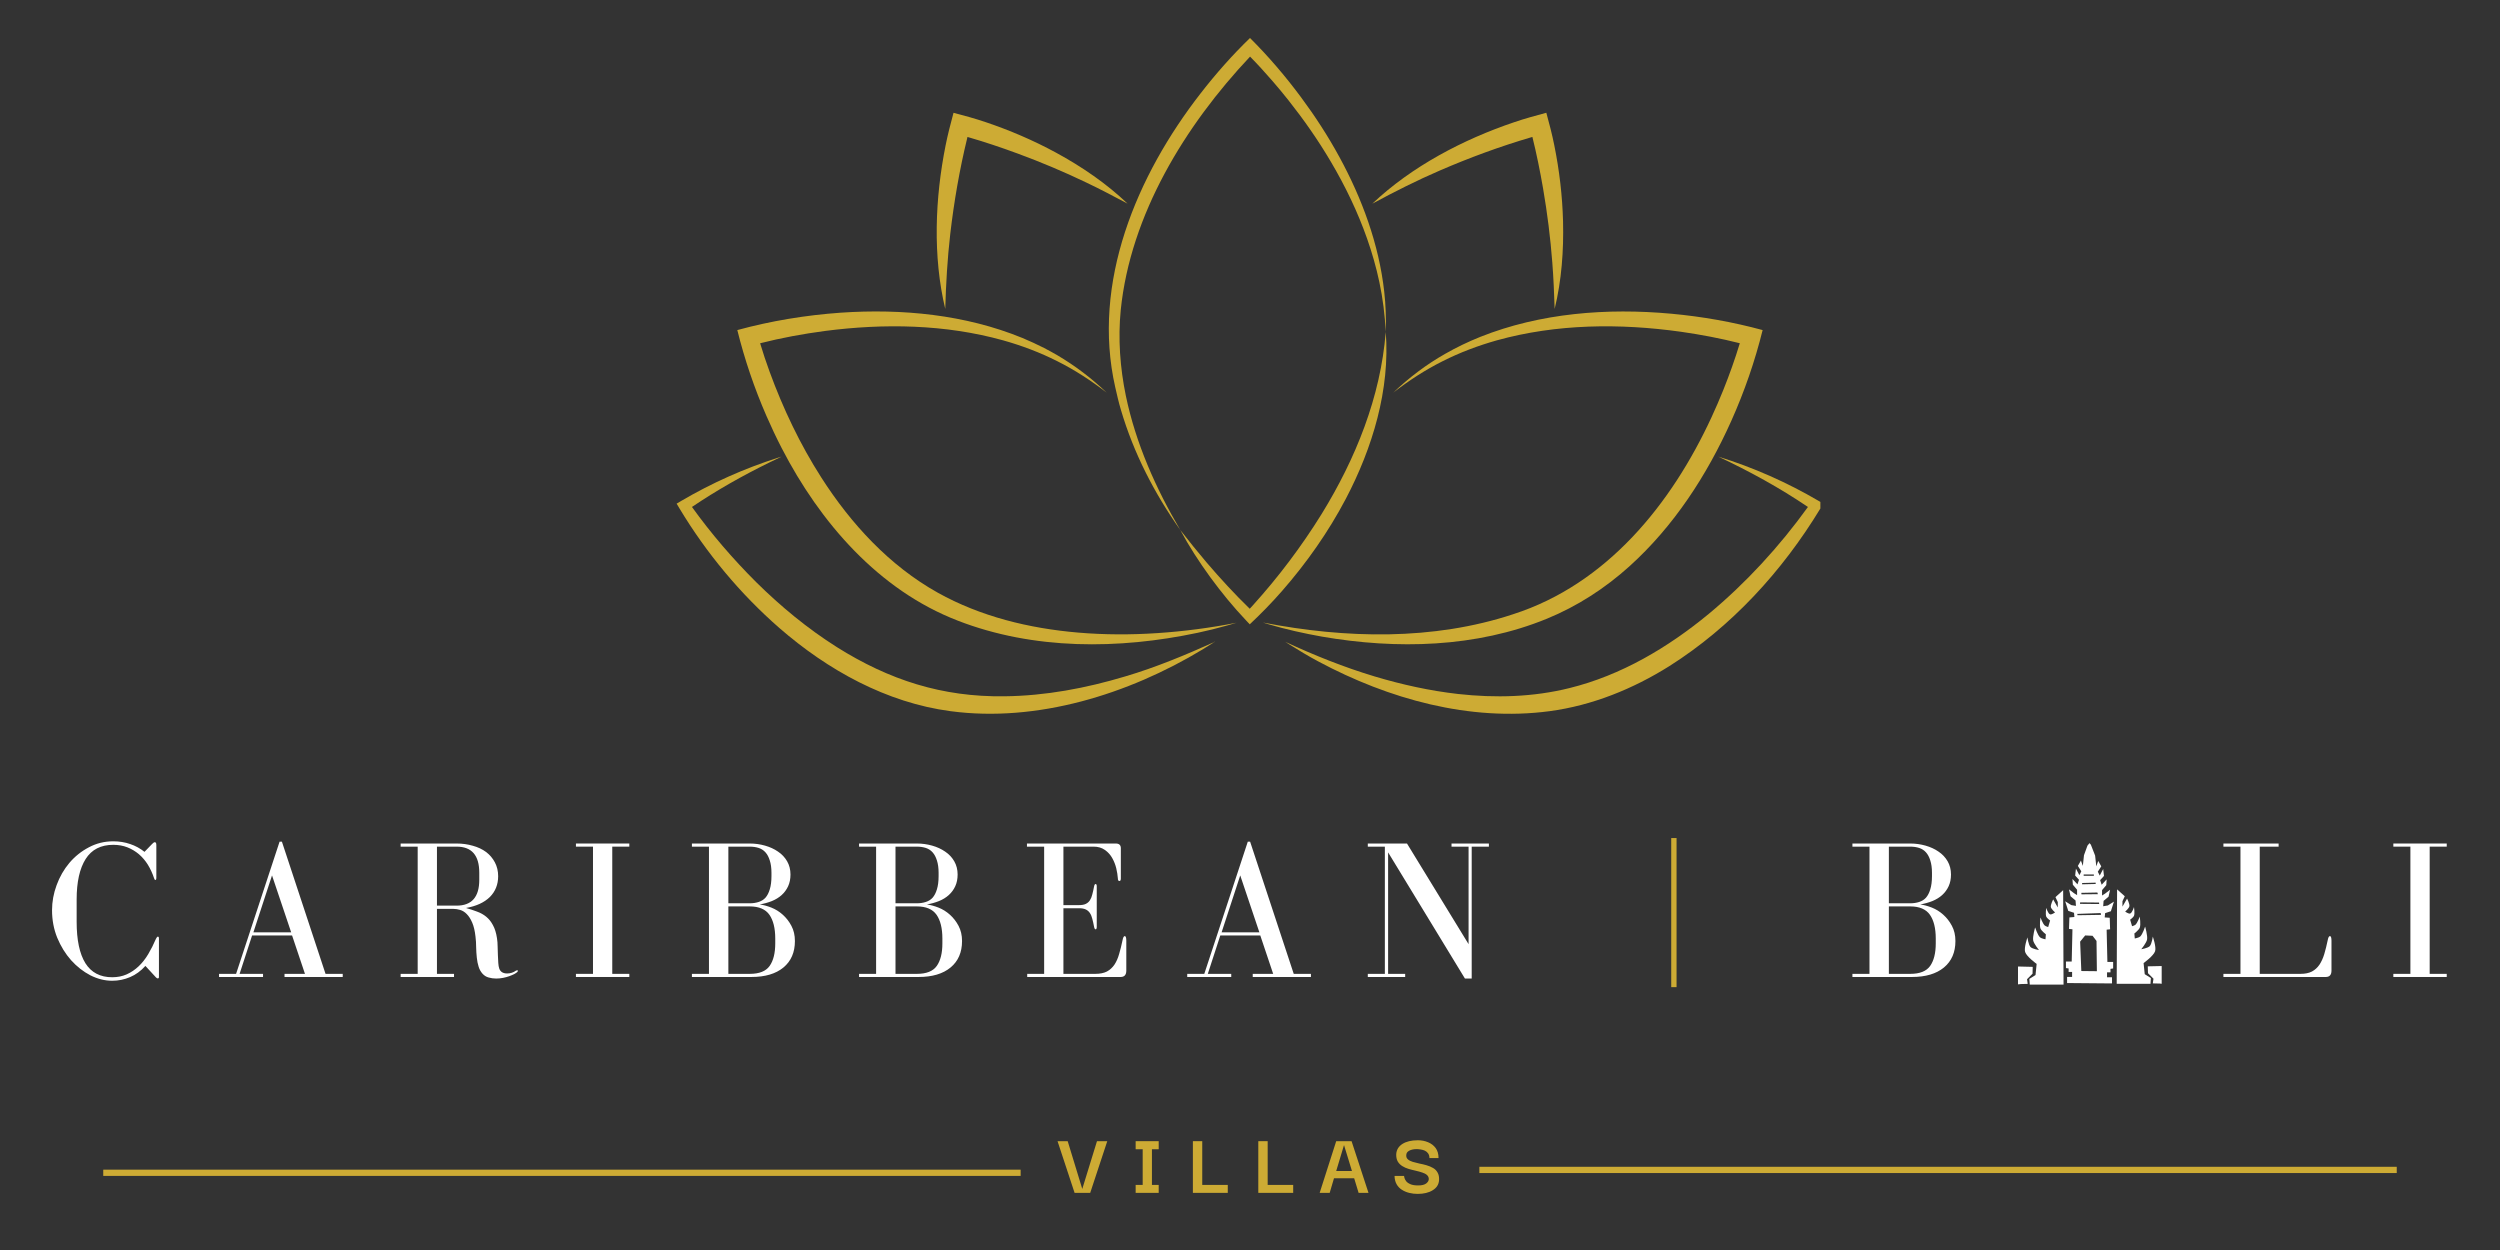 <svg xmlns="http://www.w3.org/2000/svg" xmlns:xlink="http://www.w3.org/1999/xlink" width="400" zoomAndPan="magnify" viewBox="0 0 300 150" height="200" preserveAspectRatio="xMidYMid meet" version="1.2"><rect x="0" y="0" width="300" height="150" fill="#333333" stroke="none"/><defs><clipPath id="eae5b1c845"><path d="M 81.195 54 L 146 54 L 146 86 L 81.195 86 Z M 81.195 54 "/></clipPath><clipPath id="1efac8037a"><path d="M 154 54 L 218.445 54 L 218.445 86 L 154 86 Z M 154 54 "/></clipPath><clipPath id="c564a4493a"><path d="M 133 4.52 L 167 4.52 L 167 64 L 133 64 Z M 133 4.52 "/></clipPath><clipPath id="f900a79dcb"><rect x="0" width="296" y="0" height="27"/></clipPath><clipPath id="1f2fd709a8"><path d="M 247 101.176 L 254 101.176 L 254 118.426 L 247 118.426 Z M 247 101.176 "/></clipPath><clipPath id="60f116d570"><path d="M 242.152 106 L 248 106 L 248 118.426 L 242.152 118.426 Z M 242.152 106 "/></clipPath><clipPath id="2610669078"><path d="M 254 106 L 259 106 L 259 118.426 L 254 118.426 Z M 254 106 "/></clipPath><clipPath id="c978b0256f"><path d="M 242.152 115 L 244 115 L 244 118.426 L 242.152 118.426 Z M 242.152 115 "/></clipPath><clipPath id="19a252955c"><path d="M 257 115 L 259.402 115 L 259.402 118.426 L 257 118.426 Z M 257 115 "/></clipPath><clipPath id="620725136a"><path d="M 0.48 5 L 7 5 L 7 13 L 0.48 13 Z M 0.48 5 "/></clipPath><clipPath id="3939ade07b"><rect x="0" width="51" y="0" height="16"/></clipPath><clipPath id="b90d72f87e"><rect x="0" width="10" y="0" height="27"/></clipPath></defs><g id="14c50b935a"><path style=" stroke:none;fill-rule:nonzero;fill:#cdab34;fill-opacity:1;" d="M 186.277 31.508 C 186.051 28.535 185.676 25.57 185.172 22.633 C 184.812 20.555 184.395 18.48 183.887 16.434 C 183.832 16.449 183.777 16.465 183.723 16.48 C 180 17.574 176.34 18.922 172.773 20.465 C 170.012 21.656 167.332 23.012 164.68 24.441 C 169.395 19.973 175.574 16.734 181.703 14.664 C 182.941 14.238 184.285 13.875 185.559 13.531 C 185.906 14.801 186.262 16.156 186.516 17.441 C 187.125 20.441 187.484 23.508 187.566 26.57 C 187.652 30.09 187.391 33.645 186.559 37.07 C 186.496 35.211 186.422 33.359 186.277 31.508 Z M 186.277 31.508 "/><g clip-rule="nonzero" clip-path="url(#eae5b1c845)"><path style=" stroke:none;fill-rule:nonzero;fill:#cdab34;fill-opacity:1;" d="M 81.742 60.113 C 85.418 57.953 89.344 56.203 93.402 54.914 L 93.797 54.793 C 93.301 55.023 92.809 55.266 92.316 55.504 C 89.113 57.078 85.992 58.836 83.035 60.836 C 85.344 64.051 87.949 67.074 90.75 69.867 C 93.699 72.781 96.918 75.438 100.422 77.652 C 106.707 81.605 113.066 83.656 120.523 83.555 C 125.445 83.504 130.328 82.582 135.035 81.168 C 138.703 80.082 142.281 78.594 145.754 77.027 C 145.754 77.027 145.633 77.039 145.633 77.039 L 145.75 77.008 L 145.805 76.992 C 145.805 76.992 145.758 77.027 145.758 77.027 C 145.32 77.312 144.719 77.672 144.285 77.949 C 135.43 83.297 124.461 86.734 114.059 85.34 C 106.363 84.32 99.316 80.402 93.523 75.359 C 88.812 71.246 84.773 66.379 81.547 61.027 L 81.195 60.438 C 81.195 60.438 81.746 60.109 81.746 60.109 Z M 81.742 60.113 "/></g><g clip-rule="nonzero" clip-path="url(#1efac8037a)"><path style=" stroke:none;fill-rule:nonzero;fill:#cdab34;fill-opacity:1;" d="M 174.961 83.277 C 179.414 83.777 183.977 83.656 188.336 82.57 C 194.535 81.039 200.133 77.719 205.039 73.676 C 209.539 69.938 213.531 65.578 216.953 60.836 C 213.543 58.527 209.918 56.543 206.191 54.793 C 210.395 56.09 214.449 57.887 218.246 60.113 L 218.793 60.438 C 218.793 60.438 218.441 61.027 218.441 61.027 C 213.883 68.539 207.77 75.223 200.316 79.938 C 195.953 82.676 191.055 84.664 185.93 85.344 C 176.371 86.613 166.613 83.875 158.223 79.387 C 157.027 78.75 155.867 78.055 154.723 77.332 C 154.559 77.23 154.395 77.125 154.234 77.02 C 157.73 78.648 161.281 80.066 164.953 81.172 C 168.219 82.152 171.57 82.891 174.961 83.277 Z M 174.961 83.277 "/></g><path style=" stroke:none;fill-rule:nonzero;fill:#cdab34;fill-opacity:1;" d="M 122.109 18.422 C 120.129 17.691 118.125 17.02 116.098 16.434 C 116.086 16.488 116.07 16.543 116.059 16.598 C 115.141 20.371 114.48 24.215 114.031 28.074 C 113.688 31.062 113.516 34.059 113.43 37.07 C 111.918 30.75 112.203 23.785 113.473 17.441 C 113.727 16.156 114.082 14.809 114.422 13.535 C 115.695 13.867 117.047 14.238 118.289 14.66 C 121.191 15.637 124.027 16.855 126.719 18.316 C 129.812 20 132.758 22.004 135.309 24.438 C 133.664 23.562 132.027 22.699 130.352 21.902 C 127.664 20.609 124.906 19.453 122.113 18.422 Z M 122.109 18.422 "/><path style=" stroke:none;fill-rule:nonzero;fill:#cdab34;fill-opacity:1;" d="M 151.609 74.715 C 161.445 76.625 171.977 76.887 181.586 73.703 C 192.832 70.086 200.574 60.477 205.387 50.059 C 205.879 49 206.355 47.891 206.793 46.809 C 207.531 44.965 208.203 43.09 208.777 41.188 C 206.453 40.598 204.086 40.152 201.715 39.812 C 194.383 38.785 186.793 38.852 179.625 40.84 C 177.387 41.473 175.195 42.293 173.117 43.344 C 171.02 44.391 169.047 45.68 167.191 47.117 C 169.066 45.328 171.172 43.73 173.438 42.449 C 174.77 41.684 176.195 41.004 177.621 40.43 C 184.848 37.551 192.855 36.941 200.547 37.645 C 204.246 37.984 207.93 38.633 211.516 39.609 C 210.594 43.34 209.332 46.977 207.766 50.484 C 204.848 57.004 200.859 63.156 195.523 67.965 C 192.613 70.59 189.27 72.754 185.637 74.242 C 177.141 77.727 167.586 77.945 158.637 76.395 C 156.465 76.012 154.293 75.52 152.18 74.898 L 151.605 74.723 C 151.605 74.723 151.609 74.715 151.609 74.715 Z M 151.609 74.715 "/><g clip-rule="nonzero" clip-path="url(#c564a4493a)"><path style=" stroke:none;fill-rule:nonzero;fill:#cdab34;fill-opacity:1;" d="M 133.832 46.484 C 130.969 33.891 136.418 21.047 144.074 11.203 C 145.895 8.855 147.863 6.629 150 4.559 C 152.219 6.766 154.242 9.141 156.105 11.645 C 157.805 13.934 159.367 16.34 160.73 18.844 C 163.453 23.84 165.465 29.301 166.105 34.973 C 166.191 35.766 166.262 36.602 166.285 37.398 C 166.324 38.207 166.312 39.02 166.285 39.828 C 166.191 37.812 165.941 35.809 165.52 33.84 C 165.152 32.09 164.645 30.324 164.051 28.637 C 162.926 25.43 161.438 22.348 159.711 19.422 C 158.191 16.84 156.469 14.375 154.609 12.027 C 153.996 11.246 153.348 10.477 152.699 9.723 C 151.828 8.719 150.934 7.734 150.008 6.793 C 142.219 15.051 135.645 25.777 134.488 37.211 C 134.152 40.645 134.406 44.117 135.102 47.496 C 136.289 53.195 138.684 58.586 141.629 63.59 C 138.523 59.199 136.035 54.367 134.512 49.191 C 134.246 48.312 134.039 47.379 133.832 46.484 Z M 133.832 46.484 "/></g><path style=" stroke:none;fill-rule:nonzero;fill:#cdab34;fill-opacity:1;" d="M 141.629 63.59 C 142.656 64.914 143.699 66.211 144.781 67.484 C 146.426 69.41 148.152 71.285 149.969 73.051 C 150.098 72.914 150.223 72.777 150.34 72.645 C 153.414 69.242 156.191 65.562 158.605 61.664 C 162.676 55.051 165.68 47.625 166.289 39.828 C 166.828 46.746 164.695 53.762 161.508 59.84 C 159.414 63.82 156.809 67.527 153.852 70.91 C 152.629 72.309 151.328 73.648 149.969 74.918 L 149.531 74.453 C 147.98 72.82 146.559 71.074 145.227 69.258 C 143.914 67.449 142.684 65.562 141.629 63.59 Z M 141.629 63.59 "/><path style=" stroke:none;fill-rule:nonzero;fill:#cdab34;fill-opacity:1;" d="M 114.926 74.473 C 105.422 70.812 98.391 62.664 93.812 53.789 C 93.164 52.539 92.539 51.211 91.977 49.922 C 90.523 46.59 89.352 43.137 88.477 39.609 C 92.523 38.504 96.691 37.82 100.875 37.523 C 108.242 37.02 115.828 37.746 122.703 40.562 C 123.566 40.922 124.473 41.34 125.301 41.762 C 125.789 42.012 126.395 42.352 126.867 42.621 C 129.008 43.883 131.012 45.402 132.801 47.117 C 130.945 45.68 128.973 44.391 126.875 43.344 C 124.801 42.293 122.605 41.469 120.367 40.84 C 113.426 38.91 106.082 38.793 98.969 39.719 C 96.363 40.066 93.762 40.543 91.215 41.191 C 91.559 42.34 91.941 43.48 92.352 44.605 C 93.969 49.027 96.008 53.324 98.551 57.293 C 102.113 62.859 106.73 67.883 112.531 71.121 C 117.68 73.996 123.52 75.41 129.367 75.91 C 132.527 76.18 135.715 76.184 138.887 75.973 C 142.066 75.762 145.238 75.348 148.387 74.727 L 147.809 74.898 C 147.617 74.957 147.426 75.012 147.23 75.066 C 146.07 75.395 144.902 75.684 143.723 75.934 C 134.25 77.941 124.059 78.016 114.926 74.477 Z M 114.926 74.473 "/><g transform="matrix(1,0,0,1,4,96)"><g clip-path="url(#f900a79dcb)"><g style="fill:#ffffff;fill-opacity:1;"><g transform="translate(1.339, 21.238)"><path style="stroke:none" d="M 13.609 -4.844 C 13.535 -4.844 13.457 -4.754 13.375 -4.578 C 13.094 -3.922 12.785 -3.312 12.453 -2.75 C 12.117 -2.188 11.734 -1.695 11.297 -1.281 C 10.867 -0.875 10.391 -0.551 9.859 -0.312 C 9.336 -0.082 8.758 0.031 8.125 0.031 C 6.688 0.031 5.613 -0.531 4.906 -1.656 C 4.207 -2.789 3.859 -4.445 3.859 -6.625 L 3.859 -9.297 C 3.859 -11.398 4.219 -13.02 4.938 -14.156 C 5.656 -15.289 6.758 -15.859 8.25 -15.859 C 8.875 -15.859 9.438 -15.758 9.938 -15.562 C 10.445 -15.363 10.91 -15.086 11.328 -14.734 C 11.742 -14.379 12.102 -13.957 12.406 -13.469 C 12.707 -12.977 12.953 -12.445 13.141 -11.875 C 13.18 -11.719 13.238 -11.641 13.312 -11.641 C 13.383 -11.641 13.422 -11.734 13.422 -11.922 L 13.422 -15.812 C 13.422 -15.945 13.406 -16.039 13.375 -16.094 C 13.344 -16.145 13.297 -16.172 13.234 -16.172 C 13.148 -16.172 13.047 -16.102 12.922 -15.969 L 12 -15.016 C 11.488 -15.43 10.914 -15.742 10.281 -15.953 C 9.645 -16.172 8.969 -16.281 8.25 -16.281 C 7.195 -16.281 6.223 -16.039 5.328 -15.562 C 4.43 -15.094 3.648 -14.469 2.984 -13.688 C 2.328 -12.906 1.816 -12.016 1.453 -11.016 C 1.086 -10.023 0.906 -9.023 0.906 -8.016 C 0.906 -6.836 1.113 -5.734 1.531 -4.703 C 1.957 -3.68 2.508 -2.785 3.188 -2.016 C 3.875 -1.254 4.645 -0.648 5.5 -0.203 C 6.363 0.234 7.238 0.453 8.125 0.453 C 8.875 0.453 9.586 0.305 10.266 0.016 C 10.953 -0.273 11.566 -0.723 12.109 -1.328 L 13.375 0.047 C 13.457 0.129 13.531 0.172 13.594 0.172 C 13.688 0.172 13.734 0.113 13.734 0 L 13.734 -4.609 C 13.734 -4.766 13.691 -4.844 13.609 -4.844 Z M 13.609 -4.844 "/></g></g><g style="fill:#ffffff;fill-opacity:1;"><g transform="translate(21.752, 21.238)"><path style="stroke:none" d="M 0.531 -0.375 L 0.531 0 L 5.812 0 L 5.812 -0.375 L 3 -0.375 L 4.5 -4.984 L 9.297 -4.984 L 10.844 -0.375 L 8.391 -0.375 L 8.391 0 L 15.375 0 L 15.375 -0.375 L 13.312 -0.375 L 8.078 -16.234 L 7.797 -16.234 L 2.578 -0.375 Z M 6.891 -12.188 L 9.188 -5.359 L 4.656 -5.359 Z M 6.891 -12.188 "/></g></g><g style="fill:#ffffff;fill-opacity:1;"><g transform="translate(43.31, 21.238)"><path style="stroke:none" d="M 12.594 -1.031 C 12.539 -1.188 12.504 -1.406 12.484 -1.688 C 12.461 -1.977 12.445 -2.289 12.438 -2.625 C 12.426 -2.957 12.414 -3.297 12.406 -3.641 C 12.406 -3.992 12.379 -4.332 12.328 -4.656 C 12.234 -5.289 12.07 -5.812 11.844 -6.219 C 11.625 -6.633 11.352 -6.973 11.031 -7.234 C 10.719 -7.492 10.352 -7.695 9.938 -7.844 C 9.531 -8 9.086 -8.145 8.609 -8.281 C 9.848 -8.5 10.801 -8.938 11.469 -9.594 C 12.133 -10.258 12.469 -11.094 12.469 -12.094 C 12.469 -12.707 12.336 -13.258 12.078 -13.75 C 11.816 -14.25 11.461 -14.664 11.016 -15 C 10.566 -15.332 10.035 -15.582 9.422 -15.75 C 8.816 -15.926 8.172 -16.016 7.484 -16.016 L 0.766 -16.016 L 0.766 -15.641 L 2.812 -15.641 L 2.812 -0.375 L 0.766 -0.375 L 0.766 0 L 7.172 0 L 7.172 -0.375 L 5.125 -0.375 L 5.125 -8.172 L 7.109 -8.172 C 7.359 -8.172 7.625 -8.129 7.906 -8.047 C 8.195 -7.961 8.461 -7.797 8.703 -7.547 C 8.953 -7.297 9.172 -6.953 9.359 -6.516 C 9.547 -6.078 9.676 -5.52 9.75 -4.844 C 9.801 -4.426 9.828 -4.004 9.828 -3.578 C 9.836 -3.148 9.863 -2.734 9.906 -2.328 C 9.945 -1.93 10.02 -1.566 10.125 -1.234 C 10.227 -0.898 10.391 -0.613 10.609 -0.375 C 10.816 -0.156 11.055 -0.008 11.328 0.062 C 11.609 0.145 11.91 0.188 12.234 0.188 C 12.504 0.188 12.773 0.16 13.047 0.109 C 13.316 0.055 13.566 -0.008 13.797 -0.094 C 14.023 -0.176 14.223 -0.258 14.391 -0.344 C 14.555 -0.438 14.68 -0.52 14.766 -0.594 C 14.805 -0.645 14.828 -0.691 14.828 -0.734 C 14.828 -0.785 14.805 -0.812 14.766 -0.812 C 14.734 -0.812 14.68 -0.797 14.609 -0.766 C 14.297 -0.535 13.941 -0.422 13.547 -0.422 C 13.047 -0.422 12.727 -0.625 12.594 -1.031 Z M 5.125 -8.562 L 5.125 -15.641 L 7.484 -15.641 C 9.297 -15.641 10.203 -14.598 10.203 -12.516 L 10.203 -11.656 C 10.203 -9.594 9.297 -8.562 7.484 -8.562 Z M 5.125 -8.562 "/></g></g><g style="fill:#ffffff;fill-opacity:1;"><g transform="translate(64.081, 21.238)"><path style="stroke:none" d="M 7.438 -15.641 L 7.438 -16.016 L 1.031 -16.016 L 1.031 -15.641 L 3.078 -15.641 L 3.078 -0.375 L 1.031 -0.375 L 1.031 0 L 7.438 0 L 7.438 -0.375 L 5.391 -0.375 L 5.391 -15.641 Z M 7.438 -15.641 "/></g></g><g style="fill:#ffffff;fill-opacity:1;"><g transform="translate(78.342, 21.238)"><path style="stroke:none" d="M 12.516 -12.297 C 12.516 -12.891 12.379 -13.422 12.109 -13.891 C 11.836 -14.359 11.473 -14.742 11.016 -15.047 C 10.566 -15.359 10.047 -15.598 9.453 -15.766 C 8.867 -15.93 8.258 -16.016 7.625 -16.016 L 0.688 -16.016 L 0.688 -15.641 L 2.734 -15.641 L 2.734 -0.375 L 0.688 -0.375 L 0.688 0 L 7.828 0 C 9.473 0 10.754 -0.379 11.672 -1.141 C 12.586 -1.898 13.047 -2.957 13.047 -4.312 C 13.047 -5.008 12.906 -5.617 12.625 -6.141 C 12.344 -6.672 11.992 -7.117 11.578 -7.484 C 11.172 -7.848 10.719 -8.129 10.219 -8.328 C 9.719 -8.523 9.254 -8.648 8.828 -8.703 C 9.348 -8.797 9.832 -8.93 10.281 -9.109 C 10.738 -9.297 11.129 -9.535 11.453 -9.828 C 11.785 -10.129 12.047 -10.484 12.234 -10.891 C 12.422 -11.297 12.516 -11.766 12.516 -12.297 Z M 5.062 -8.844 L 5.062 -15.641 L 7.625 -15.641 C 8.02 -15.641 8.379 -15.586 8.703 -15.484 C 9.023 -15.379 9.297 -15.203 9.516 -14.953 C 9.734 -14.711 9.906 -14.391 10.031 -13.984 C 10.164 -13.578 10.234 -13.082 10.234 -12.5 L 10.234 -12.109 C 10.234 -11.473 10.164 -10.941 10.031 -10.516 C 9.906 -10.098 9.734 -9.766 9.516 -9.516 C 9.297 -9.273 9.02 -9.102 8.688 -9 C 8.363 -8.895 8.008 -8.844 7.625 -8.844 Z M 5.062 -0.375 L 5.062 -8.469 L 7.625 -8.469 C 8.727 -8.469 9.516 -8.133 9.984 -7.469 C 10.453 -6.801 10.688 -5.848 10.688 -4.609 L 10.688 -4.031 C 10.688 -2.863 10.461 -1.961 10.016 -1.328 C 9.566 -0.691 8.77 -0.375 7.625 -0.375 Z M 5.062 -0.375 "/></g></g><g style="fill:#ffffff;fill-opacity:1;"><g transform="translate(98.398, 21.238)"><path style="stroke:none" d="M 12.516 -12.297 C 12.516 -12.891 12.379 -13.422 12.109 -13.891 C 11.836 -14.359 11.473 -14.742 11.016 -15.047 C 10.566 -15.359 10.047 -15.598 9.453 -15.766 C 8.867 -15.93 8.258 -16.016 7.625 -16.016 L 0.688 -16.016 L 0.688 -15.641 L 2.734 -15.641 L 2.734 -0.375 L 0.688 -0.375 L 0.688 0 L 7.828 0 C 9.473 0 10.754 -0.379 11.672 -1.141 C 12.586 -1.898 13.047 -2.957 13.047 -4.312 C 13.047 -5.008 12.906 -5.617 12.625 -6.141 C 12.344 -6.672 11.992 -7.117 11.578 -7.484 C 11.172 -7.848 10.719 -8.129 10.219 -8.328 C 9.719 -8.523 9.254 -8.648 8.828 -8.703 C 9.348 -8.797 9.832 -8.93 10.281 -9.109 C 10.738 -9.297 11.129 -9.535 11.453 -9.828 C 11.785 -10.129 12.047 -10.484 12.234 -10.891 C 12.422 -11.297 12.516 -11.766 12.516 -12.297 Z M 5.062 -8.844 L 5.062 -15.641 L 7.625 -15.641 C 8.02 -15.641 8.379 -15.586 8.703 -15.484 C 9.023 -15.379 9.297 -15.203 9.516 -14.953 C 9.734 -14.711 9.906 -14.391 10.031 -13.984 C 10.164 -13.578 10.234 -13.082 10.234 -12.5 L 10.234 -12.109 C 10.234 -11.473 10.164 -10.941 10.031 -10.516 C 9.906 -10.098 9.734 -9.766 9.516 -9.516 C 9.297 -9.273 9.02 -9.102 8.688 -9 C 8.363 -8.895 8.008 -8.844 7.625 -8.844 Z M 5.062 -0.375 L 5.062 -8.469 L 7.625 -8.469 C 8.727 -8.469 9.516 -8.133 9.984 -7.469 C 10.453 -6.801 10.688 -5.848 10.688 -4.609 L 10.688 -4.031 C 10.688 -2.863 10.461 -1.961 10.016 -1.328 C 9.566 -0.691 8.77 -0.375 7.625 -0.375 Z M 5.062 -0.375 "/></g></g><g style="fill:#ffffff;fill-opacity:1;"><g transform="translate(118.454, 21.238)"><path style="stroke:none" d="M 5.156 -8.25 L 7.031 -8.25 C 7.383 -8.25 7.66 -8.195 7.859 -8.094 C 8.066 -7.988 8.227 -7.844 8.344 -7.656 C 8.469 -7.469 8.562 -7.238 8.625 -6.969 C 8.695 -6.695 8.766 -6.395 8.828 -6.062 C 8.867 -5.832 8.93 -5.719 9.016 -5.719 C 9.109 -5.719 9.156 -5.82 9.156 -6.031 L 9.156 -10.875 C 9.156 -11.062 9.109 -11.156 9.016 -11.156 C 8.93 -11.156 8.867 -11.047 8.828 -10.828 C 8.766 -10.492 8.695 -10.191 8.625 -9.922 C 8.562 -9.648 8.469 -9.414 8.344 -9.219 C 8.227 -9.031 8.066 -8.883 7.859 -8.781 C 7.66 -8.676 7.383 -8.625 7.031 -8.625 L 5.156 -8.625 L 5.156 -15.641 L 8.781 -15.641 C 9.312 -15.641 9.758 -15.508 10.125 -15.25 C 10.5 -14.988 10.797 -14.66 11.016 -14.266 C 11.234 -13.879 11.395 -13.469 11.5 -13.031 C 11.602 -12.594 11.664 -12.195 11.688 -11.844 C 11.688 -11.625 11.75 -11.516 11.875 -11.516 C 11.988 -11.516 12.047 -11.617 12.047 -11.828 L 12.047 -15.453 C 12.047 -15.828 11.844 -16.016 11.438 -16.016 L 0.781 -16.016 L 0.781 -15.641 L 2.844 -15.641 L 2.844 -0.375 L 0.812 -0.375 L 0.812 0 L 12.016 0 C 12.473 0 12.703 -0.254 12.703 -0.766 L 12.703 -4.344 C 12.703 -4.719 12.641 -4.906 12.516 -4.906 C 12.398 -4.906 12.312 -4.738 12.25 -4.406 C 12.125 -3.801 11.988 -3.254 11.844 -2.766 C 11.707 -2.273 11.52 -1.848 11.281 -1.484 C 11.039 -1.129 10.738 -0.852 10.375 -0.656 C 10.008 -0.469 9.547 -0.375 8.984 -0.375 L 5.156 -0.375 Z M 5.156 -8.25 "/></g></g><g style="fill:#ffffff;fill-opacity:1;"><g transform="translate(137.937, 21.238)"><path style="stroke:none" d="M 0.531 -0.375 L 0.531 0 L 5.812 0 L 5.812 -0.375 L 3 -0.375 L 4.5 -4.984 L 9.297 -4.984 L 10.844 -0.375 L 8.391 -0.375 L 8.391 0 L 15.375 0 L 15.375 -0.375 L 13.312 -0.375 L 8.078 -16.234 L 7.797 -16.234 L 2.578 -0.375 Z M 6.891 -12.188 L 9.188 -5.359 L 4.656 -5.359 Z M 6.891 -12.188 "/></g></g><g style="fill:#ffffff;fill-opacity:1;"><g transform="translate(159.495, 21.238)"><path style="stroke:none" d="M 0.641 -0.375 L 0.641 0 L 5.125 0 L 5.125 -0.375 L 3.078 -0.375 L 3.078 -14.953 L 12.297 0.188 L 13.109 0.188 L 13.109 -15.641 L 15.172 -15.641 L 15.172 -16.016 L 10.688 -16.016 L 10.688 -15.641 L 12.734 -15.641 L 12.734 -3.938 L 5.344 -16.016 L 0.641 -16.016 L 0.641 -15.641 L 2.688 -15.641 L 2.688 -0.375 Z M 0.641 -0.375 "/></g></g><g style="fill:#ffffff;fill-opacity:1;"><g transform="translate(180.964, 21.238)"><path style="stroke:none" d=""/></g></g><g style="fill:#ffffff;fill-opacity:1;"><g transform="translate(193.175, 21.238)"><path style="stroke:none" d=""/></g></g><g style="fill:#ffffff;fill-opacity:1;"><g transform="translate(205.385, 21.238)"><path style="stroke:none" d=""/></g></g><g style="fill:#ffffff;fill-opacity:1;"><g transform="translate(217.603, 21.238)"><path style="stroke:none" d="M 12.516 -12.297 C 12.516 -12.891 12.379 -13.422 12.109 -13.891 C 11.836 -14.359 11.473 -14.742 11.016 -15.047 C 10.566 -15.359 10.047 -15.598 9.453 -15.766 C 8.867 -15.93 8.258 -16.016 7.625 -16.016 L 0.688 -16.016 L 0.688 -15.641 L 2.734 -15.641 L 2.734 -0.375 L 0.688 -0.375 L 0.688 0 L 7.828 0 C 9.473 0 10.754 -0.379 11.672 -1.141 C 12.586 -1.898 13.047 -2.957 13.047 -4.312 C 13.047 -5.008 12.906 -5.617 12.625 -6.141 C 12.344 -6.672 11.992 -7.117 11.578 -7.484 C 11.172 -7.848 10.719 -8.129 10.219 -8.328 C 9.719 -8.523 9.254 -8.648 8.828 -8.703 C 9.348 -8.797 9.832 -8.93 10.281 -9.109 C 10.738 -9.297 11.129 -9.535 11.453 -9.828 C 11.785 -10.129 12.047 -10.484 12.234 -10.891 C 12.422 -11.297 12.516 -11.766 12.516 -12.297 Z M 5.062 -8.844 L 5.062 -15.641 L 7.625 -15.641 C 8.02 -15.641 8.379 -15.586 8.703 -15.484 C 9.023 -15.379 9.297 -15.203 9.516 -14.953 C 9.734 -14.711 9.906 -14.391 10.031 -13.984 C 10.164 -13.578 10.234 -13.082 10.234 -12.5 L 10.234 -12.109 C 10.234 -11.473 10.164 -10.941 10.031 -10.516 C 9.906 -10.098 9.734 -9.766 9.516 -9.516 C 9.297 -9.273 9.02 -9.102 8.688 -9 C 8.363 -8.895 8.008 -8.844 7.625 -8.844 Z M 5.062 -0.375 L 5.062 -8.469 L 7.625 -8.469 C 8.727 -8.469 9.516 -8.133 9.984 -7.469 C 10.453 -6.801 10.688 -5.848 10.688 -4.609 L 10.688 -4.031 C 10.688 -2.863 10.461 -1.961 10.016 -1.328 C 9.566 -0.691 8.77 -0.375 7.625 -0.375 Z M 5.062 -0.375 "/></g></g><g style="fill:#ffffff;fill-opacity:1;"><g transform="translate(237.664, 21.238)"><path style="stroke:none" d=""/></g></g><g style="fill:#ffffff;fill-opacity:1;"><g transform="translate(249.875, 21.238)"><path style="stroke:none" d=""/></g></g><g style="fill:#ffffff;fill-opacity:1;"><g transform="translate(262.09, 21.238)"><path style="stroke:none" d="M 13.234 -4.406 C 13.109 -3.801 12.973 -3.254 12.828 -2.766 C 12.68 -2.273 12.488 -1.848 12.25 -1.484 C 12.008 -1.129 11.707 -0.852 11.344 -0.656 C 10.977 -0.469 10.52 -0.375 9.969 -0.375 L 5.078 -0.375 L 5.078 -15.641 L 7.344 -15.641 L 7.344 -16.016 L 0.719 -16.016 L 0.719 -15.641 L 2.766 -15.641 L 2.766 -0.375 L 0.719 -0.375 L 0.719 0 L 13 0 C 13.457 0 13.688 -0.254 13.688 -0.766 L 13.688 -4.344 C 13.688 -4.719 13.625 -4.906 13.5 -4.906 C 13.383 -4.906 13.297 -4.738 13.234 -4.406 Z M 13.234 -4.406 "/></g></g><g style="fill:#ffffff;fill-opacity:1;"><g transform="translate(282.17, 21.238)"><path style="stroke:none" d="M 7.438 -15.641 L 7.438 -16.016 L 1.031 -16.016 L 1.031 -15.641 L 3.078 -15.641 L 3.078 -0.375 L 1.031 -0.375 L 1.031 0 L 7.438 0 L 7.438 -0.375 L 5.391 -0.375 L 5.391 -15.641 Z M 7.438 -15.641 "/></g></g></g></g><g clip-rule="nonzero" clip-path="url(#1f2fd709a8)"><path style=" stroke:none;fill-rule:evenodd;fill:#ffffff;fill-opacity:1;" d="M 250.742 101.176 L 250.496 101.473 L 250.078 102.625 L 249.941 103.91 L 249.711 103.27 L 249.344 103.91 L 249.758 104.559 L 249.527 105.02 L 249.113 104.234 L 249.02 105.066 L 249.48 105.574 L 249.297 106.125 L 248.695 105.477 L 248.742 106.168 L 249.25 106.77 L 249.25 107.414 L 248.883 107.184 L 248.281 106.723 L 248.465 107.551 L 249.066 108.062 L 249.113 108.707 L 248.559 108.613 L 247.82 108.152 L 248.191 109.305 L 248.883 109.535 L 248.926 110.039 L 248.328 110.09 L 248.281 111.469 L 248.695 111.516 L 248.605 115.387 L 247.914 115.387 L 247.914 116.168 L 248.234 116.215 L 248.234 116.629 L 248.652 116.629 L 248.652 117.23 L 248.051 117.23 L 248.051 117.965 L 253.441 118.012 L 253.441 117.273 L 252.844 117.273 L 252.844 116.676 L 253.258 116.676 L 253.258 116.262 L 253.578 116.215 L 253.578 115.43 L 252.887 115.43 L 252.797 111.562 L 253.211 111.516 L 253.168 110.133 L 252.566 110.09 L 252.613 109.578 L 253.305 109.348 L 253.672 108.195 L 252.938 108.656 L 252.383 108.75 L 252.43 108.105 L 253.027 107.602 L 253.211 106.77 L 252.613 107.23 L 252.246 107.461 L 252.246 106.816 L 252.754 106.219 L 252.797 105.527 L 252.199 106.168 L 252.016 105.617 L 252.477 105.113 L 252.383 104.281 L 251.969 105.066 L 251.738 104.605 L 252.152 103.961 L 251.785 103.312 L 251.555 103.961 L 251.414 102.668 L 250.902 101.359 Z M 250.039 104.938 L 251.262 104.938 L 251.262 105.098 L 250.039 105.098 Z M 251.48 105.918 L 251.48 106.078 L 249.855 106.117 L 249.855 105.961 Z M 251.684 107.102 L 251.742 107.301 L 249.777 107.32 L 249.758 107.141 Z M 249.617 108.285 L 251.883 108.305 L 251.902 108.484 L 249.598 108.465 Z M 252.082 109.566 L 252.125 109.785 L 249.297 109.828 L 249.277 109.668 Z M 250.219 112.254 L 251.102 112.293 L 251.582 112.914 L 251.625 116.543 L 249.758 116.523 L 249.617 112.996 Z M 250.219 112.254 "/></g><g clip-rule="nonzero" clip-path="url(#60f116d570)"><path style=" stroke:none;fill-rule:evenodd;fill:#ffffff;fill-opacity:1;" d="M 243.57 118.156 L 243.523 117.465 L 244.262 117.004 L 244.398 115.668 C 244.398 115.668 243.195 114.809 243.016 114.238 C 242.855 113.734 243.293 112.488 243.293 112.488 C 243.293 112.488 243.41 113.379 243.66 113.641 C 243.887 113.875 244.676 114.008 244.676 114.008 C 244.676 114.008 244.062 113.254 243.984 112.859 C 243.891 112.391 244.215 111.289 244.215 111.289 C 244.215 111.289 244.512 112.223 244.812 112.488 C 244.969 112.625 245.457 112.719 245.457 112.719 L 245.504 112.121 C 245.504 112.121 244.965 111.691 244.859 111.43 C 244.711 111.055 244.859 110.094 244.859 110.094 C 244.859 110.094 245.125 110.836 245.367 111.059 C 245.465 111.152 245.781 111.246 245.781 111.246 L 246.012 110.461 C 246.012 110.461 245.625 110.18 245.551 110 C 245.43 109.707 245.551 108.941 245.551 108.941 C 245.551 108.941 245.754 109.633 246.012 109.723 C 246.191 109.789 246.609 109.492 246.609 109.492 C 246.609 109.492 246.148 109.09 246.102 108.848 C 246.051 108.566 246.379 107.926 246.379 107.926 L 246.934 108.895 L 246.934 108.25 L 246.656 107.652 L 247.578 106.82 L 247.625 118.156 Z M 243.57 118.156 "/></g><g clip-rule="nonzero" clip-path="url(#2610669078)"><path style=" stroke:none;fill-rule:evenodd;fill:#ffffff;fill-opacity:1;" d="M 258.059 118.055 L 258.105 117.363 L 257.367 116.902 L 257.23 115.566 C 257.23 115.566 258.434 114.707 258.613 114.141 C 258.773 113.633 258.336 112.391 258.336 112.391 C 258.336 112.391 258.219 113.277 257.969 113.539 C 257.742 113.773 256.953 113.91 256.953 113.91 C 256.953 113.91 257.566 113.152 257.645 112.758 C 257.738 112.293 257.414 111.191 257.414 111.191 C 257.414 111.191 257.117 112.121 256.816 112.391 C 256.66 112.523 256.172 112.621 256.172 112.621 L 256.125 112.02 C 256.125 112.02 256.664 111.594 256.77 111.328 C 256.918 110.957 256.77 109.992 256.77 109.992 C 256.77 109.992 256.5 110.734 256.262 110.961 C 256.164 111.055 255.848 111.145 255.848 111.145 L 255.617 110.363 C 255.617 110.363 256.004 110.082 256.078 109.902 C 256.199 109.605 256.078 108.84 256.078 108.84 C 256.078 108.84 255.875 109.535 255.617 109.625 C 255.438 109.688 255.02 109.395 255.02 109.395 C 255.02 109.395 255.48 108.992 255.527 108.75 C 255.578 108.465 255.25 107.828 255.25 107.828 L 254.695 108.793 L 254.695 108.148 L 254.973 107.551 L 254.051 106.723 L 254.004 118.055 Z M 258.059 118.055 "/></g><g clip-rule="nonzero" clip-path="url(#c978b0256f)"><path style=" stroke:none;fill-rule:evenodd;fill:#ffffff;fill-opacity:1;" d="M 242.484 118.086 L 243.324 118.066 L 243.246 117.504 L 243.906 116.844 L 243.926 116.023 L 242.16 115.98 L 242.16 118.125 Z M 242.484 118.086 "/></g><g clip-rule="nonzero" clip-path="url(#19a252955c)"><path style=" stroke:none;fill-rule:evenodd;fill:#ffffff;fill-opacity:1;" d="M 259.18 118.027 L 258.336 118.008 L 258.418 117.445 L 257.758 116.785 L 257.734 115.961 L 259.5 115.922 L 259.5 118.066 Z M 259.18 118.027 "/></g><g transform="matrix(1,0,0,1,126,131)"><g clip-path="url(#3939ade07b)"><g clip-rule="nonzero" clip-path="url(#620725136a)"><g style="fill:#cdab34;fill-opacity:1;"><g transform="translate(0.826, 12.143)"><path style="stroke:none" d="M 4.812 -6.203 L 6.047 -6.203 L 4 0 L 2.125 0 L 0.078 -6.203 L 1.297 -6.203 L 3.047 -0.469 Z M 4.812 -6.203 "/></g></g></g><g style="fill:#cdab34;fill-opacity:1;"><g transform="translate(9.622, 12.143)"><path style="stroke:none" d="M 3.422 -0.953 L 3.422 0 L 0.656 0 L 0.656 -0.953 L 1.5 -0.953 L 1.5 -5.234 L 0.656 -5.234 L 0.656 -6.203 L 3.422 -6.203 L 3.422 -5.234 L 2.609 -5.234 L 2.609 -0.953 Z M 3.422 -0.953 "/></g></g><g style="fill:#cdab34;fill-opacity:1;"><g transform="translate(16.458, 12.143)"><path style="stroke:none" d="M 0.688 0 L 0.688 -6.203 L 1.812 -6.203 L 1.812 -0.953 L 4.875 -0.953 L 4.875 0 Z M 0.688 0 "/></g></g><g style="fill:#cdab34;fill-opacity:1;"><g transform="translate(24.308, 12.143)"><path style="stroke:none" d="M 0.688 0 L 0.688 -6.203 L 1.812 -6.203 L 1.812 -0.953 L 4.875 -0.953 L 4.875 0 Z M 0.688 0 "/></g></g><g style="fill:#cdab34;fill-opacity:1;"><g transform="translate(32.157, 12.143)"><path style="stroke:none" d="M 0.203 0 L 2.188 -6.203 L 4.031 -6.203 L 6.062 0 L 4.875 0 L 4.344 -1.75 L 1.922 -1.75 L 1.406 0 Z M 3.125 -5.734 L 2.188 -2.625 L 4.078 -2.625 Z M 3.125 -5.734 "/></g></g><g style="fill:#cdab34;fill-opacity:1;"><g transform="translate(41.063, 12.143)"><path style="stroke:none" d="M 3.047 0.125 C 2.703 0.125 2.363 0.082 2.031 0 C 1.707 -0.082 1.414 -0.207 1.156 -0.375 C 0.895 -0.539 0.688 -0.758 0.531 -1.031 C 0.375 -1.312 0.289 -1.645 0.281 -2.031 L 1.422 -2.031 C 1.422 -2 1.438 -1.922 1.469 -1.797 C 1.5 -1.68 1.566 -1.551 1.672 -1.406 C 1.773 -1.27 1.941 -1.148 2.172 -1.047 C 2.398 -0.941 2.719 -0.891 3.125 -0.891 C 3.551 -0.891 3.867 -0.969 4.078 -1.125 C 4.285 -1.289 4.391 -1.469 4.391 -1.656 C 4.391 -1.852 4.316 -2.016 4.172 -2.141 C 4.035 -2.266 3.848 -2.363 3.609 -2.438 C 3.367 -2.52 3.109 -2.594 2.828 -2.656 C 2.547 -2.719 2.258 -2.789 1.969 -2.875 C 1.688 -2.957 1.43 -3.07 1.203 -3.219 C 0.973 -3.363 0.789 -3.551 0.656 -3.781 C 0.531 -4.008 0.473 -4.301 0.484 -4.656 C 0.523 -5.176 0.773 -5.582 1.234 -5.875 C 1.691 -6.164 2.305 -6.312 3.078 -6.312 C 3.516 -6.312 3.922 -6.234 4.297 -6.078 C 4.68 -5.922 4.988 -5.688 5.219 -5.375 C 5.445 -5.062 5.562 -4.66 5.562 -4.172 L 4.469 -4.172 C 4.469 -4.398 4.414 -4.586 4.312 -4.734 C 4.207 -4.879 4.078 -4.988 3.922 -5.062 C 3.766 -5.133 3.598 -5.18 3.422 -5.203 C 3.242 -5.234 3.086 -5.25 2.953 -5.25 C 2.586 -5.25 2.285 -5.188 2.047 -5.062 C 1.805 -4.938 1.688 -4.754 1.688 -4.516 C 1.676 -4.305 1.742 -4.141 1.891 -4.016 C 2.035 -3.891 2.227 -3.789 2.469 -3.719 C 2.719 -3.645 2.984 -3.578 3.266 -3.516 C 3.555 -3.461 3.844 -3.395 4.125 -3.312 C 4.414 -3.227 4.676 -3.117 4.906 -2.984 C 5.145 -2.848 5.328 -2.66 5.453 -2.422 C 5.586 -2.191 5.645 -1.895 5.625 -1.531 C 5.594 -1.008 5.336 -0.602 4.859 -0.312 C 4.391 -0.02 3.785 0.125 3.047 0.125 Z M 3.047 0.125 "/></g></g></g></g><path style="fill:none;stroke-width:1;stroke-linecap:butt;stroke-linejoin:miter;stroke:#cdab34;stroke-opacity:1;stroke-miterlimit:4;" d="M 0.002 0.5 L 146.783 0.5 " transform="matrix(0.75,0,0,0.75,177.522,140.015)"/><path style="fill:none;stroke-width:1;stroke-linecap:butt;stroke-linejoin:miter;stroke:#cdab34;stroke-opacity:1;stroke-miterlimit:4;" d="M 0.002 0.5 L 146.784 0.5 " transform="matrix(0.75,0,0,0.75,12.389,140.359)"/><g transform="matrix(1,0,0,1,199,96)"><g clip-path="url(#b90d72f87e)"><g style="fill:#cdab34;fill-opacity:1;"><g transform="translate(0.453, 21.238)"><path style="stroke:none" d="M 1.094 -16.672 L 1.094 1.219 L 1.734 1.219 L 1.734 -16.672 Z M 1.094 -16.672 "/></g></g></g></g></g></svg>